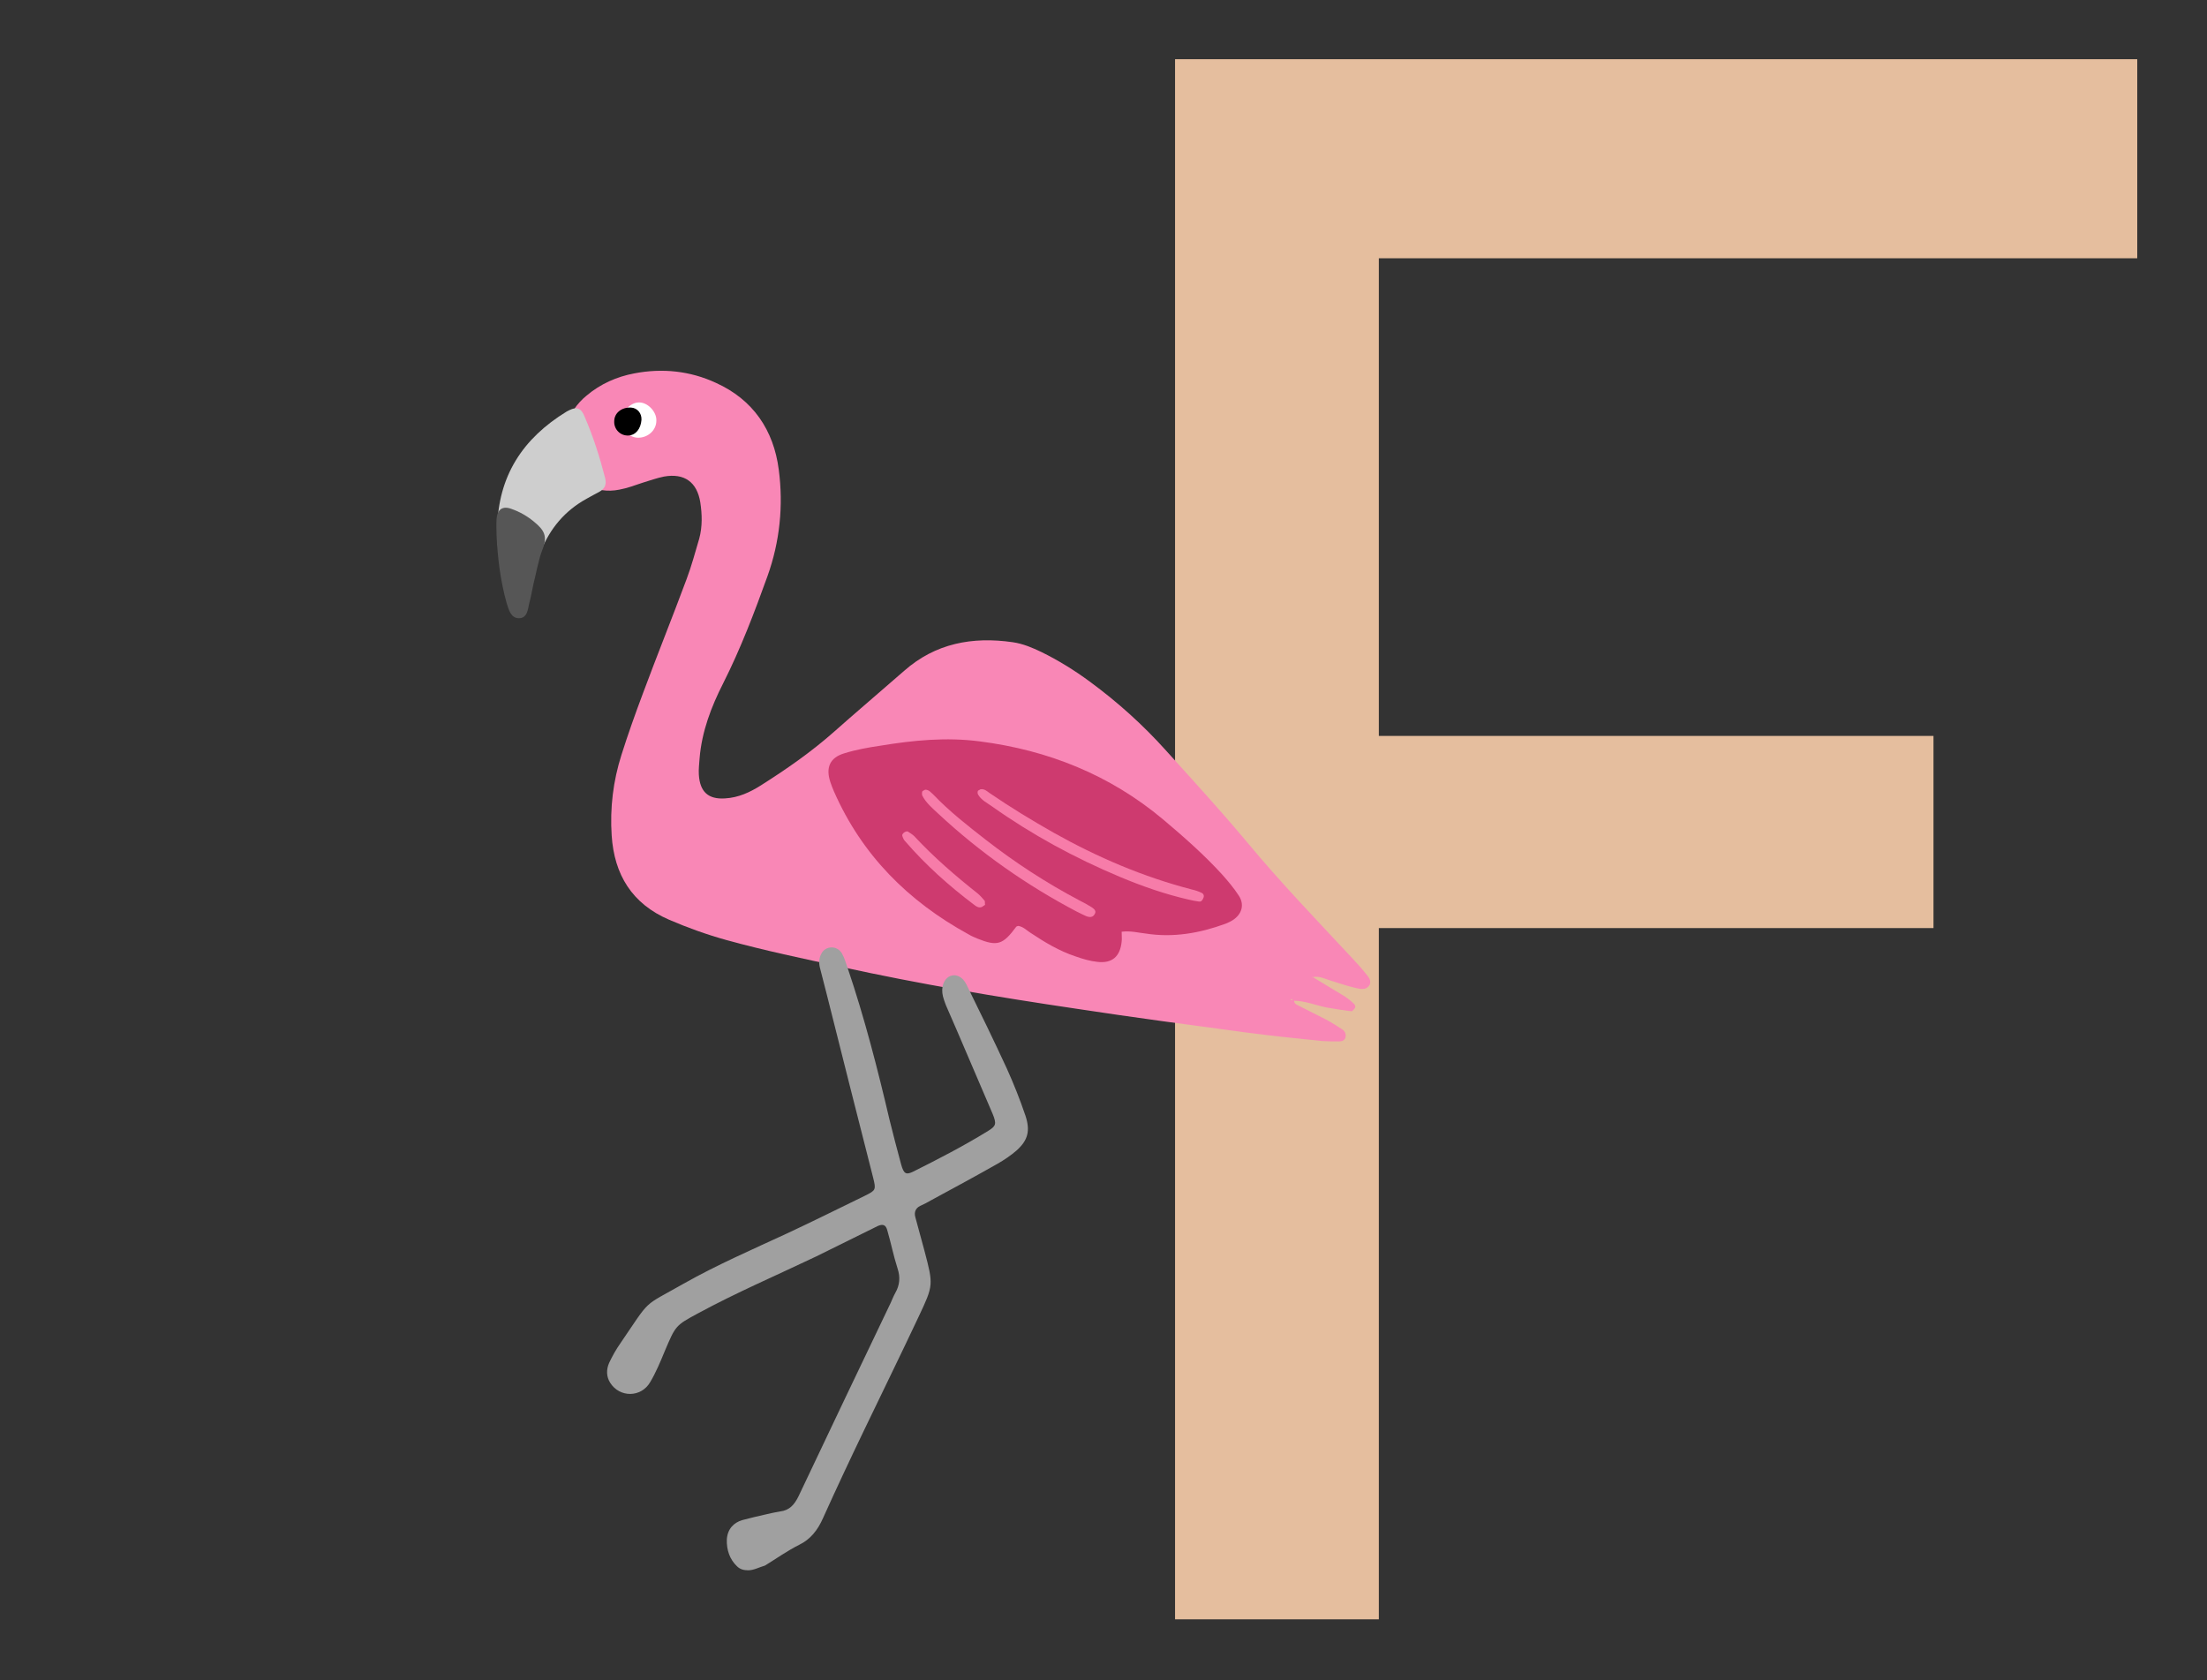 <?xml version="1.0" encoding="utf-8"?>
<!-- Generator: Adobe Illustrator 25.1.0, SVG Export Plug-In . SVG Version: 6.00 Build 0)  -->
<svg version="1.1" id="Calque_1" xmlns="http://www.w3.org/2000/svg" xmlns:xlink="http://www.w3.org/1999/xlink" x="0px" y="0px"
	 viewBox="0 0 607.6 462.5" style="enable-background:new 0 0 607.6 462.5;" xml:space="preserve">
<rect x="0" y="0" width="607.6" height="462.5" fill="#333333" stroke="none"/>
<style type="text/css">
	.st0{fill:#E5BE9E;}
	.st1{fill:#19935C;}
	.st2{fill:#004C26;}
	.st3{fill:#006836;}
	.st4{fill:#FFFFFF;}
	.st5{fill:#B25E26;}
	.st6{fill:#D3803C;}
	.st7{fill:#662704;}
	.st8{fill:#A0A0A0;}
	.st9{fill:#7C7C7C;}
	.st10{fill:#D8D8D8;}
	.st11{fill:#FFAF2E;}
	.st12{fill:#E27600;}
	.st13{fill:#FF6695;}
	.st14{fill:#FFEB76;}
	.st15{fill:#FFCF48;}
	.st16{fill:#6D6D6D;}
	.st17{fill:#C6C6C6;}
	.st18{fill:#CCCCCC;}
	.st19{fill:#F987B6;}
	.st20{fill:#CE3A6F;}
	.st21{fill:#CECECE;}
	.st22{fill:#565656;}
	.st23{fill:#F77CA9;}
	.st24{fill:#723100;}
	.st25{fill:#E8D09C;}
	.st26{fill:#6B5738;}
	.st27{fill:#69C498;}
	.st28{fill:#FF8B2C;}
	.st29{fill:#B2B2B2;}
	.st30{fill:#848484;}
	.st31{fill:#726359;}
	.st32{fill:#CABAAB;}
	.st33{fill:#E8E2DD;}
	.st34{fill:#D3BD90;}
	.st35{fill:#EAAD8B;}
	.st36{fill:#CEB78A;}
	.st37{fill:#EAE4DC;}
	.st38{fill:#7F7870;}
	.st39{fill:#84AFD3;}
	.st40{fill:#5F94B7;}
	.st41{fill:#D37E02;}
</style>
<g>
	<path class="st0" d="M323.4,16.3h265v54.8H379.6v131.5h152.7v52.9H379.6v190.3h-56.1V16.3H323.4z"/>
</g>
<g>
	<g>
		<path class="st19" d="M361.1,268.8c3,1.8,6.1,3.7,9.1,5.5c0.9,0.6,1.8,1.3,2.6,2.1c0.2,0.2,0.4,0.8,0.3,1c-0.3,0.4-0.8,1.1-1.1,1
			c-2.2-0.3-4.4-0.6-6.6-1c-3.1-0.6-6.1-1.9-9.3-1.9c-0.3,0-0.4-0.9-0.8-0.2c0.3,0,0.6,0,1,0.1c-0.1,0.9,0.7,1.2,1.3,1.5
			c2.5,1.3,5,2.5,7.5,3.8c1.5,0.8,2.9,1.7,4.3,2.6c0.8,0.5,1.3,1.3,1,2.4c-0.3,0.8-1,1-1.8,1c-1.5,0-3,0-4.5-0.1
			c-6.9-0.7-13.8-1.4-20.6-2.3c-15.7-2.1-31.5-4.2-47.2-6.6c-21.6-3.2-43.2-6.8-64.6-11.5c-10.6-2.3-21.2-4.5-31.7-7.4
			c-5.4-1.5-10.7-3.4-15.8-5.6c-10.2-4.4-15.1-12.4-15.8-23.2c-0.5-7.5,0.4-15,2.7-22.2c1.8-5.7,3.8-11.3,5.9-16.9
			c3.9-10.5,8.1-20.9,12-31.4c1.4-3.7,2.4-7.5,3.5-11.2c0.9-3.3,0.8-6.7,0.3-10c-0.9-5.6-4.4-8.1-10-7.1c-2,0.4-3.9,1.1-5.9,1.7
			c-2.1,0.7-4.2,1.5-6.4,1.9c-6.5,1.3-12-1.9-14.1-8.2c-2.2-6.6-0.4-13.2,5.1-17.7c3.8-3.2,8.3-5.2,13.1-6.1
			c7.7-1.5,15.4-0.7,22.5,2.6c10.2,4.6,15.9,13,17.3,23.9c1.3,9.9,0.3,19.8-3.1,29.3c-3.6,10-7.4,20-12.2,29.5
			c-3.3,6.5-5.9,13.3-6.5,20.7c-0.1,1.5-0.3,3-0.2,4.5c0.3,4.7,2.6,6.8,7.2,6.5c3.7-0.2,6.9-1.7,9.9-3.6c7.1-4.5,14-9.3,20.3-14.9
			c5.3-4.7,10.7-9.3,16.1-14c1-0.9,2-1.7,3-2.6c8.6-7.6,18.8-9.5,29.9-7.9c2.8,0.4,5.4,1.5,7.9,2.7c4.7,2.3,9.2,5.1,13.4,8.2
			c7.6,5.6,14.5,11.8,20.8,18.8c7.5,8.3,15.1,16.6,22.3,25.2c9.2,11.1,19.2,21.5,29,32c1.3,1.4,2.5,2.7,3.7,4.2c0.8,1,1.9,2.1,1,3.5
			c-0.9,1.2-2.4,0.9-3.6,0.6c-2.2-0.5-4.3-1.2-6.5-1.9c-1.8-0.5-3.5-1.5-5.4-1.1C361.2,268.9,361.2,268.8,361.1,268.8
			c0.1,0,0.3,0,0.3,0C361,269.5,361.8,268.9,361.1,268.8z"/>
		<path class="st20" d="M308.8,256.5c0,1.2,0.1,2,0,2.7c-0.4,4.1-2.6,6.1-6.7,5.6c-2-0.2-4-0.8-6-1.5c-4.5-1.5-8.5-3.9-12.4-6.5
			c-1.1-0.7-2-1.7-3.4-1.9c-0.2,0.1-0.4,0.1-0.5,0.2c-3.7,5-5.2,5.5-10.7,3.3c-0.9-0.4-1.7-0.7-2.5-1.2c-16.6-9.1-29.3-21.8-37-39.3
			c-0.4-0.9-0.7-1.7-1-2.6c-1.3-3.9-0.2-6.7,3.8-7.9c3.2-1,6.5-1.6,9.9-2.1c9.1-1.5,18.2-2.4,27.4-1.2c18.8,2.4,35.8,9.2,50.4,21.4
			c5.7,4.8,11.4,9.8,16.4,15.3c1.6,1.8,3.2,3.7,4.5,5.7c1.7,2.5,0.9,5.2-1.6,6.8c-0.6,0.4-1.3,0.7-2,1c-7.1,2.6-14.4,3.9-22,2.7
			C313.4,256.8,311.4,256.2,308.8,256.5z"/>
		<path class="st8" d="M206,432.3c-1.1,0-2.2-0.2-3.1-1.1c-2-1.9-2.9-4.5-2.8-7.4c0.2-2.9,1.9-4.6,4.2-5.3c2.2-0.6,4.4-1.1,6.6-1.6
			c1.3-0.3,2.6-0.6,3.9-0.8c2.5-0.3,3.9-1.8,5.1-4.3c8.4-17.7,16.8-35.4,25.3-53.1c0.4-0.9,0.8-1.9,1.3-2.8c1.2-2.1,1.4-4.3,0.6-6.7
			c-1.1-3.4-1.8-7-2.8-10.4c-0.4-1.6-1.2-1.9-2.6-1.3c-5.7,2.8-11.3,5.6-17,8.4c-10.9,5.2-21.9,9.9-32.6,15.7
			c-6.1,3.3-6.1,3.3-9.1,10.4c-1.2,2.9-2.4,5.8-4,8.5c-2.5,4.3-8.4,4.3-11,0.2c-1.1-1.7-1.1-3.7-0.3-5.5c0.9-1.9,1.9-3.7,3.1-5.4
			c8.6-12.6,5.8-9.8,17.4-16.4c9.2-5.2,18.9-9.4,28.4-13.8c7.3-3.4,14.5-7,21.7-10.5c2.8-1.4,2.9-1.6,2.1-4.8
			c-4.3-16.9-8.6-33.8-12.8-50.6c-0.6-2.5-1.3-4.9-1.9-7.4c-0.3-1.3-0.2-2.6,0.4-3.7c1.1-2.3,4.4-2.4,5.7-0.1
			c0.7,1.2,1.1,2.7,1.6,4.1c4.6,13.6,8.2,27.6,11.5,41.7c1,4.1,2.1,8.2,3.2,12.3c0.7,2.5,1.3,2.9,3.2,2c7-3.5,14-7.1,20.8-11.3
			c2.1-1.3,2.3-1.9,1.2-4.6c-3.3-7.7-6.6-15.4-9.9-23.1c-1-2.3-2-4.6-3-6.9c-0.3-0.8-0.6-1.6-0.8-2.4c-0.6-2.5,0.2-4.7,1.8-5.5
			c1.7-0.8,3.6,0,4.7,2.3c3.8,7.7,7.5,15.3,11.1,23.1c1.9,4.2,3.6,8.5,5.1,12.9c1.4,4.2,0.7,6.8-2.4,9.6c-1.6,1.4-3.4,2.6-5.3,3.7
			c-6,3.4-12.1,6.7-18.2,10c-1,0.6-2,1.1-3.1,1.6c-1.2,0.6-1.7,1.7-1.3,3.1c0.8,3.1,1.7,6.1,2.5,9.2c2.5,9.5,2.5,9.5-1.6,18.2
			c-4.9,10.4-9.9,20.6-14.9,31c-3.9,8.1-7.7,16.2-11.4,24.4c-1.5,3.4-3.5,5.9-6.6,7.4c-3.2,1.6-6.3,3.8-9.4,5.7
			C208.9,431.5,207.5,432.3,206,432.3z"/>
		<path class="st21" d="M136.9,145.5c0.2-14.4,7-24.8,19.1-32.2c0.5-0.3,1-0.5,1.5-0.7c1.2-0.4,2.2-0.2,2.9,1c0.2,0.3,0.4,0.7,0.5,1
			c2.4,5.5,4.2,11.2,5.7,17c0.4,1.7,0,2.9-1.6,3.8c-1.1,0.6-2.3,1.2-3.5,1.9c-6,3.3-10.1,8.2-12.6,14.5c-1.4,3.5-2.3,7.1-3.1,10.7
			c-0.3,1.5-0.8,2.9-1.2,4.3c-0.2,0.8-0.9,1.3-1.6,1.3c-0.7,0-1.4-0.5-1.7-1.3c-1.1-3.2-2.4-6.3-3.1-9.6
			C137.3,153.4,136.8,149.5,136.9,145.5z"/>
		<path class="st4" d="M180.7,115.8c0,2.7-2.4,4.8-5.2,4.7c-2.4-0.1-4.5-2.4-4.5-4.9c0-2.1,2.5-4.7,4.7-4.8
			C178.2,110.6,180.8,113.3,180.7,115.8z"/>
		<path class="st22" d="M136.7,147.2c0-1.3-0.1-2.8,0-4.3c0.2-2.7,1.7-3.7,4.1-2.8c2.3,0.8,4.4,2,6.3,3.6c2.8,2.3,3.7,4,2.2,7.7
			c-1.1,2.9-1.6,6.1-2.4,9.2c-0.4,1.8-0.7,3.7-1.2,5.5c-0.4,1.7-0.5,4.1-2.9,4.1c-2.2-0.1-2.7-2.3-3.3-4.1
			C137.8,160,137,153.8,136.7,147.2z"/>
		<path class="st23" d="M269.9,217.3c1.1-0.2,1.8,0.5,2.5,1c5.7,3.9,11.6,7.5,17.6,10.9c12.1,6.8,24.7,12.2,38.2,15.7
			c0.9,0.2,1.8,0.5,2.6,0.9c0.5,0.2,0.8,0.8,0.5,1.4c-0.2,0.5-0.5,1.1-1.2,1c-0.9-0.1-1.8-0.3-2.7-0.5c-6.6-1.5-12.9-3.7-19.1-6.3
			c-12.4-5.2-24.2-11.6-35.2-19.4c-1.4-1-2.9-1.7-3.8-3.2c-0.2-0.3-0.2-0.8-0.1-1C269.2,217.6,269.7,217.5,269.9,217.3z"/>
		<path class="st23" d="M254.7,217.4c1.1,0,1.6,0.8,2.3,1.4c4.4,4.6,9.4,8.5,14.4,12.4c8.1,6.3,16.7,11.9,25.8,16.7
			c1.2,0.6,2.3,1.2,3.4,1.9c0.6,0.4,1.3,1,0.8,1.8c-0.5,1-1.4,1-2.4,0.6c-0.9-0.4-1.7-0.8-2.5-1.2c-13.9-7.3-26.7-16.3-38.2-27
			c-1.6-1.5-3.4-3-4.4-5c-0.1-0.3-0.1-0.8,0-1.1C254,217.7,254.4,217.6,254.7,217.4z"/>
		<path class="st23" d="M271.2,249.1c-0.3,0.2-0.6,0.4-0.9,0.6c-0.8,0.3-1.5-0.1-2.1-0.6c-6.9-5.2-13.3-10.9-19-17.5
			c-0.4-0.4-0.6-0.9-0.8-1.5c-0.1-0.3,0.2-0.7,0.5-0.9c0.2-0.2,0.8-0.4,1-0.3c0.6,0.4,1.3,0.8,1.8,1.3c5.4,5.8,11.3,10.9,17.5,15.8
			c0.7,0.6,1.3,1.3,1.9,2C271.2,248.3,271.1,248.7,271.2,249.1z"/>
		<path d="M173.7,112.2c1.8,0.1,3,1.6,2.9,3.4c-0.2,2.5-1.6,4.2-3.6,4.3c-2.2,0.1-4-1.7-3.9-3.9
			C169.1,113.7,171.1,112.1,173.7,112.2z"/>
	</g>
</g>
</svg>
